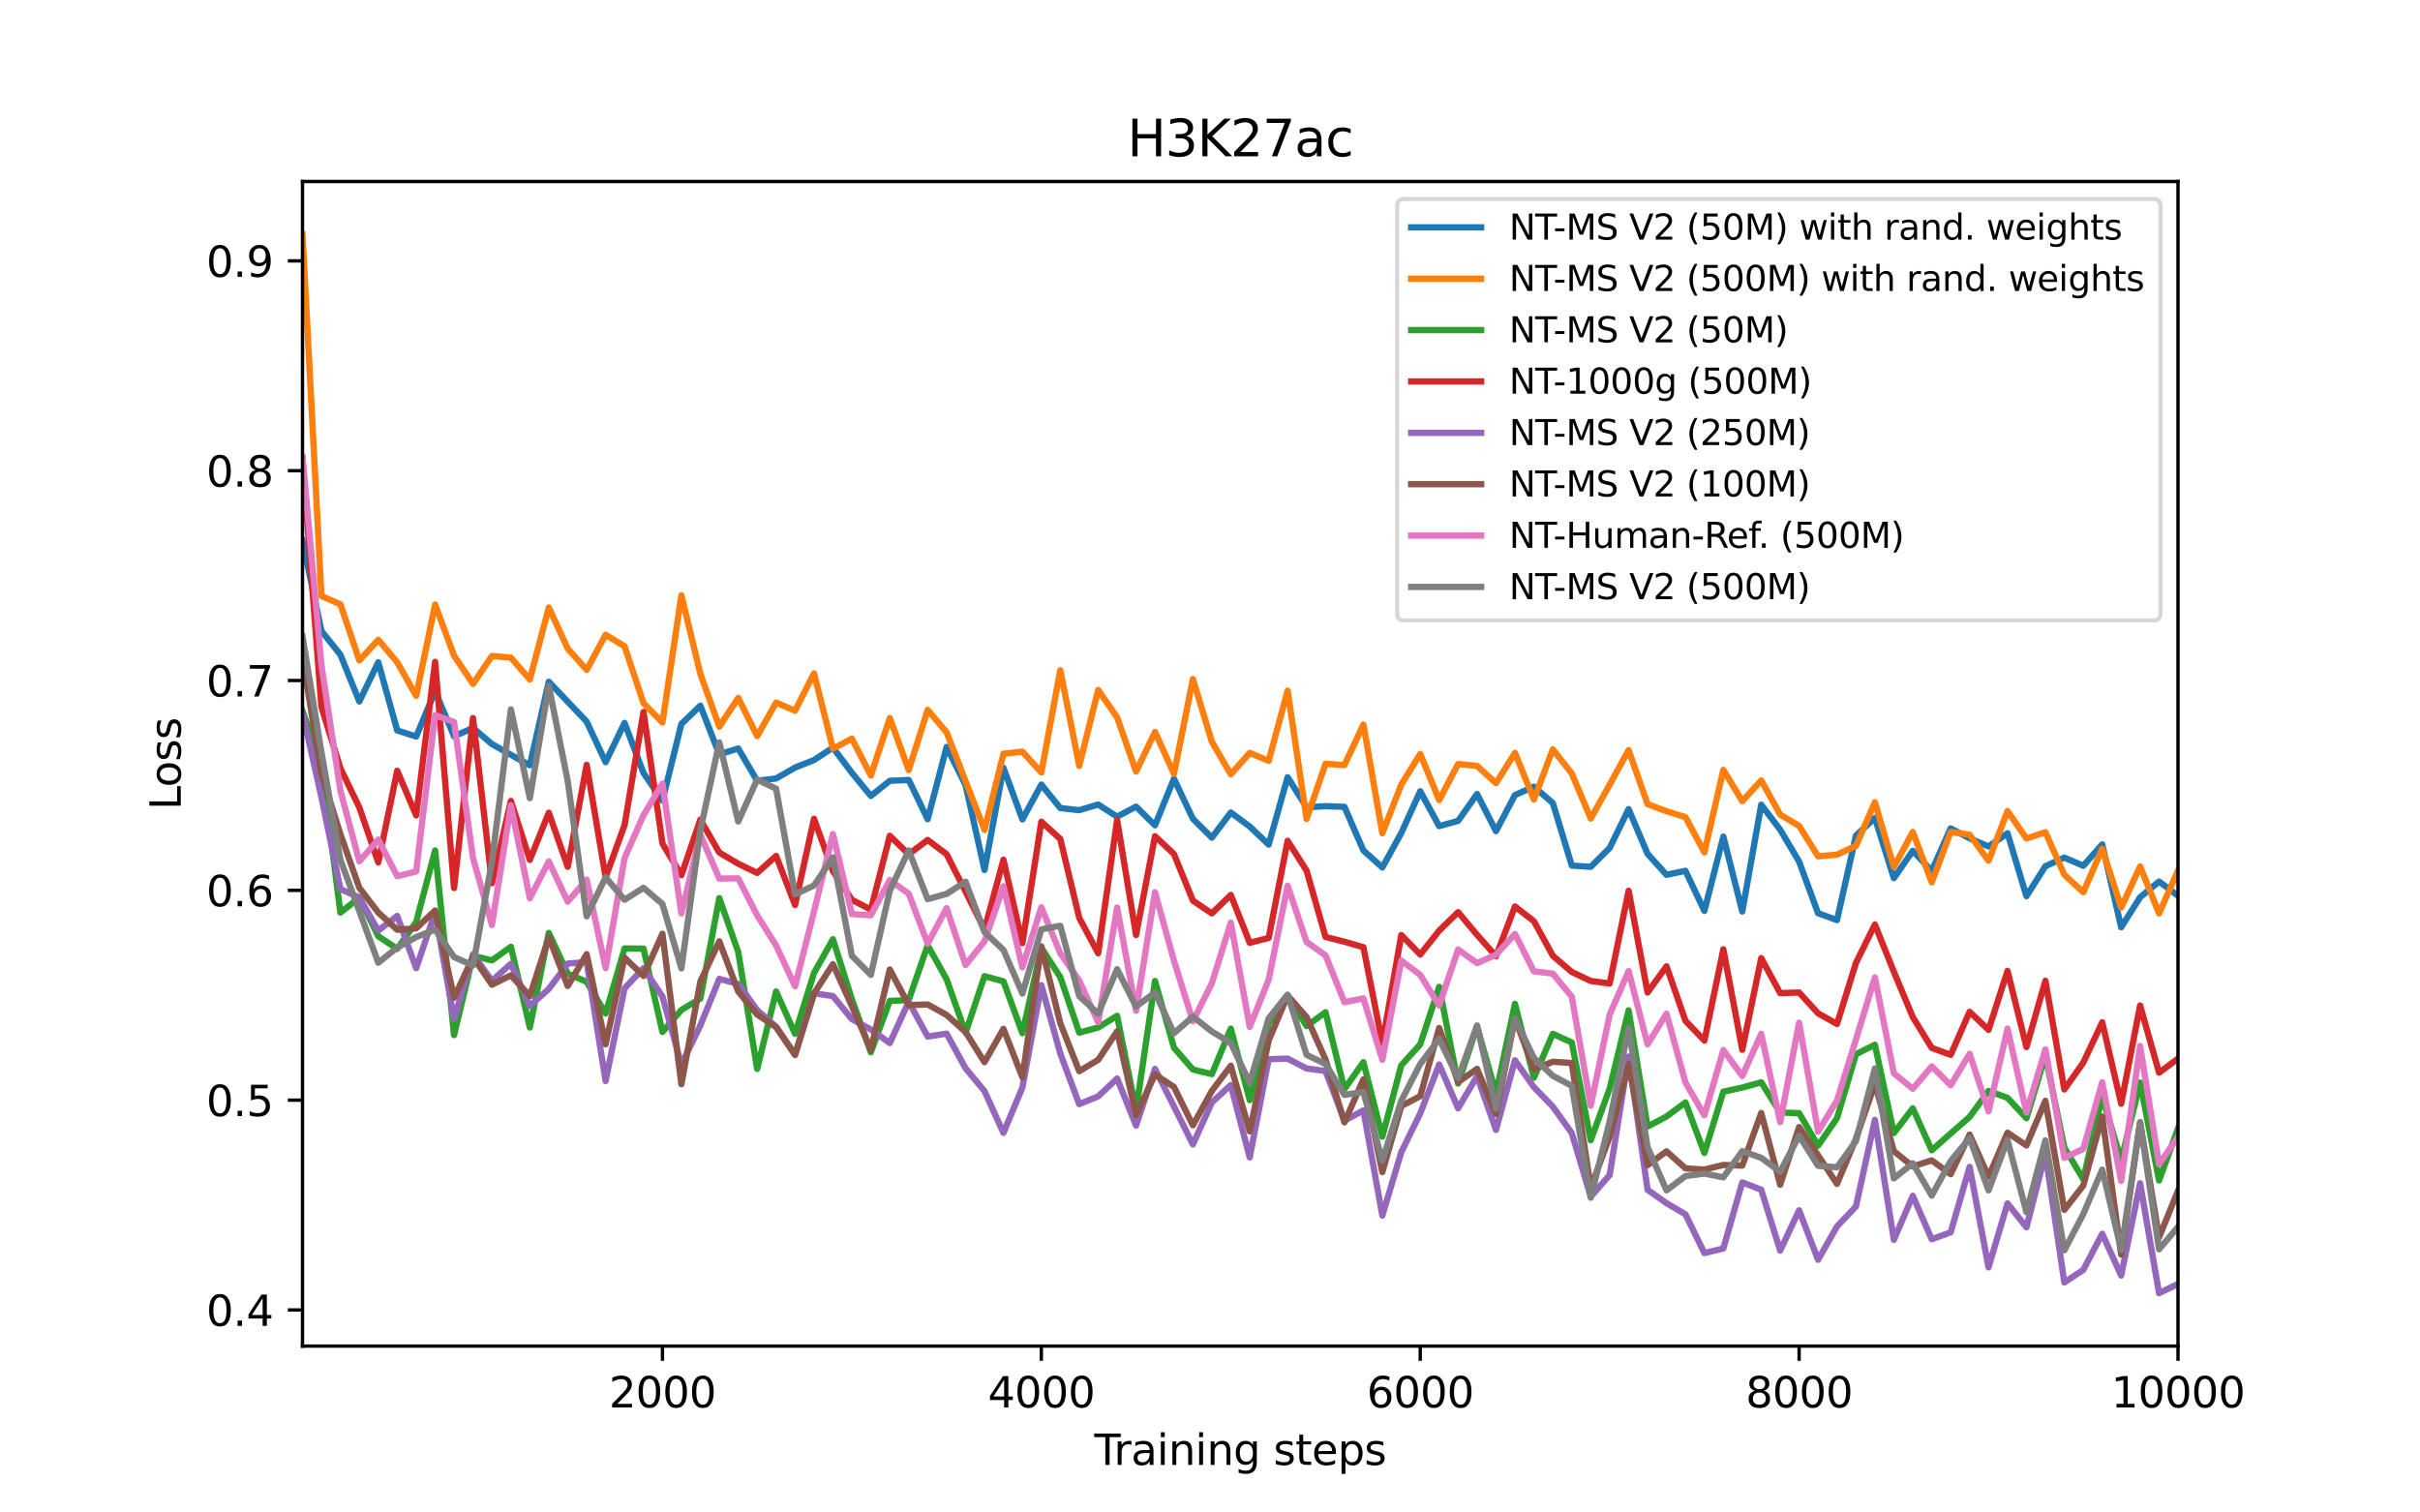 <?xml version="1.0" encoding="utf-8" standalone="no"?>
<!DOCTYPE svg PUBLIC "-//W3C//DTD SVG 1.1//EN"
  "http://www.w3.org/Graphics/SVG/1.1/DTD/svg11.dtd">
<svg xmlns:xlink="http://www.w3.org/1999/xlink" width="576pt" height="360pt" viewBox="0 0 576 360" xmlns="http://www.w3.org/2000/svg" version="1.1">
 <defs>
  <style type="text/css">*{stroke-linejoin: round; stroke-linecap: butt}</style>
 </defs>
 <g id="figure_1">
  <g id="patch_1">
   <path d="M 0 360 
L 576 360 
L 576 0 
L 0 0 
z
" style="fill: #ffffff"/>
  </g>
  <g id="axes_1">
   <g id="patch_2">
    <path d="M 72 320.4 
L 518.4 320.4 
L 518.4 43.2 
L 72 43.2 
z
" style="fill: #ffffff"/>
   </g>
   <g id="matplotlib.axis_1">
    <g id="xtick_1">
     <g id="line2d_1">
      <defs>
       <path id="m3e23d92260" d="M 0 0 
L 0 3.5 
" style="stroke: #000000; stroke-width: 0.8"/>
      </defs>
      <g>
       <use xlink:href="#m3e23d92260" x="157.673" y="320.4" style="stroke: #000000; stroke-width: 0.8"/>
      </g>
     </g>
     <g id="text_1">
      <!-- 2000 -->
      <g transform="translate(144.948 334.998) scale(0.1 -0.1)">
       <defs>
        <path id="DejaVuSans-32" d="M 1228 531 
L 3431 531 
L 3431 0 
L 469 0 
L 469 531 
Q 828 903 1448 1529 
Q 2069 2156 2228 2338 
Q 2531 2678 2651 2914 
Q 2772 3150 2772 3378 
Q 2772 3750 2511 3984 
Q 2250 4219 1831 4219 
Q 1534 4219 1204 4116 
Q 875 4013 500 3803 
L 500 4441 
Q 881 4594 1212 4672 
Q 1544 4750 1819 4750 
Q 2544 4750 2975 4387 
Q 3406 4025 3406 3419 
Q 3406 3131 3298 2873 
Q 3191 2616 2906 2266 
Q 2828 2175 2409 1742 
Q 1991 1309 1228 531 
z
" transform="scale(0.016)"/>
        <path id="DejaVuSans-30" d="M 2034 4250 
Q 1547 4250 1301 3770 
Q 1056 3291 1056 2328 
Q 1056 1369 1301 889 
Q 1547 409 2034 409 
Q 2525 409 2770 889 
Q 3016 1369 3016 2328 
Q 3016 3291 2770 3770 
Q 2525 4250 2034 4250 
z
M 2034 4750 
Q 2819 4750 3233 4129 
Q 3647 3509 3647 2328 
Q 3647 1150 3233 529 
Q 2819 -91 2034 -91 
Q 1250 -91 836 529 
Q 422 1150 422 2328 
Q 422 3509 836 4129 
Q 1250 4750 2034 4750 
z
" transform="scale(0.016)"/>
       </defs>
       <use xlink:href="#DejaVuSans-32"/>
       <use xlink:href="#DejaVuSans-30" transform="translate(63.623 0)"/>
       <use xlink:href="#DejaVuSans-30" transform="translate(127.246 0)"/>
       <use xlink:href="#DejaVuSans-30" transform="translate(190.869 0)"/>
      </g>
     </g>
    </g>
    <g id="xtick_2">
     <g id="line2d_2">
      <g>
       <use xlink:href="#m3e23d92260" x="247.855" y="320.4" style="stroke: #000000; stroke-width: 0.8"/>
      </g>
     </g>
     <g id="text_2">
      <!-- 4000 -->
      <g transform="translate(235.13 334.998) scale(0.1 -0.1)">
       <defs>
        <path id="DejaVuSans-34" d="M 2419 4116 
L 825 1625 
L 2419 1625 
L 2419 4116 
z
M 2253 4666 
L 3047 4666 
L 3047 1625 
L 3713 1625 
L 3713 1100 
L 3047 1100 
L 3047 0 
L 2419 0 
L 2419 1100 
L 313 1100 
L 313 1709 
L 2253 4666 
z
" transform="scale(0.016)"/>
       </defs>
       <use xlink:href="#DejaVuSans-34"/>
       <use xlink:href="#DejaVuSans-30" transform="translate(63.623 0)"/>
       <use xlink:href="#DejaVuSans-30" transform="translate(127.246 0)"/>
       <use xlink:href="#DejaVuSans-30" transform="translate(190.869 0)"/>
      </g>
     </g>
    </g>
    <g id="xtick_3">
     <g id="line2d_3">
      <g>
       <use xlink:href="#m3e23d92260" x="338.036" y="320.4" style="stroke: #000000; stroke-width: 0.8"/>
      </g>
     </g>
     <g id="text_3">
      <!-- 6000 -->
      <g transform="translate(325.311 334.998) scale(0.1 -0.1)">
       <defs>
        <path id="DejaVuSans-36" d="M 2113 2584 
Q 1688 2584 1439 2293 
Q 1191 2003 1191 1497 
Q 1191 994 1439 701 
Q 1688 409 2113 409 
Q 2538 409 2786 701 
Q 3034 994 3034 1497 
Q 3034 2003 2786 2293 
Q 2538 2584 2113 2584 
z
M 3366 4563 
L 3366 3988 
Q 3128 4100 2886 4159 
Q 2644 4219 2406 4219 
Q 1781 4219 1451 3797 
Q 1122 3375 1075 2522 
Q 1259 2794 1537 2939 
Q 1816 3084 2150 3084 
Q 2853 3084 3261 2657 
Q 3669 2231 3669 1497 
Q 3669 778 3244 343 
Q 2819 -91 2113 -91 
Q 1303 -91 875 529 
Q 447 1150 447 2328 
Q 447 3434 972 4092 
Q 1497 4750 2381 4750 
Q 2619 4750 2861 4703 
Q 3103 4656 3366 4563 
z
" transform="scale(0.016)"/>
       </defs>
       <use xlink:href="#DejaVuSans-36"/>
       <use xlink:href="#DejaVuSans-30" transform="translate(63.623 0)"/>
       <use xlink:href="#DejaVuSans-30" transform="translate(127.246 0)"/>
       <use xlink:href="#DejaVuSans-30" transform="translate(190.869 0)"/>
      </g>
     </g>
    </g>
    <g id="xtick_4">
     <g id="line2d_4">
      <g>
       <use xlink:href="#m3e23d92260" x="428.218" y="320.4" style="stroke: #000000; stroke-width: 0.8"/>
      </g>
     </g>
     <g id="text_4">
      <!-- 8000 -->
      <g transform="translate(415.493 334.998) scale(0.1 -0.1)">
       <defs>
        <path id="DejaVuSans-38" d="M 2034 2216 
Q 1584 2216 1326 1975 
Q 1069 1734 1069 1313 
Q 1069 891 1326 650 
Q 1584 409 2034 409 
Q 2484 409 2743 651 
Q 3003 894 3003 1313 
Q 3003 1734 2745 1975 
Q 2488 2216 2034 2216 
z
M 1403 2484 
Q 997 2584 770 2862 
Q 544 3141 544 3541 
Q 544 4100 942 4425 
Q 1341 4750 2034 4750 
Q 2731 4750 3128 4425 
Q 3525 4100 3525 3541 
Q 3525 3141 3298 2862 
Q 3072 2584 2669 2484 
Q 3125 2378 3379 2068 
Q 3634 1759 3634 1313 
Q 3634 634 3220 271 
Q 2806 -91 2034 -91 
Q 1263 -91 848 271 
Q 434 634 434 1313 
Q 434 1759 690 2068 
Q 947 2378 1403 2484 
z
M 1172 3481 
Q 1172 3119 1398 2916 
Q 1625 2713 2034 2713 
Q 2441 2713 2670 2916 
Q 2900 3119 2900 3481 
Q 2900 3844 2670 4047 
Q 2441 4250 2034 4250 
Q 1625 4250 1398 4047 
Q 1172 3844 1172 3481 
z
" transform="scale(0.016)"/>
       </defs>
       <use xlink:href="#DejaVuSans-38"/>
       <use xlink:href="#DejaVuSans-30" transform="translate(63.623 0)"/>
       <use xlink:href="#DejaVuSans-30" transform="translate(127.246 0)"/>
       <use xlink:href="#DejaVuSans-30" transform="translate(190.869 0)"/>
      </g>
     </g>
    </g>
    <g id="xtick_5">
     <g id="line2d_5">
      <g>
       <use xlink:href="#m3e23d92260" x="518.4" y="320.4" style="stroke: #000000; stroke-width: 0.8"/>
      </g>
     </g>
     <g id="text_5">
      <!-- 10000 -->
      <g transform="translate(502.494 334.998) scale(0.1 -0.1)">
       <defs>
        <path id="DejaVuSans-31" d="M 794 531 
L 1825 531 
L 1825 4091 
L 703 3866 
L 703 4441 
L 1819 4666 
L 2450 4666 
L 2450 531 
L 3481 531 
L 3481 0 
L 794 0 
L 794 531 
z
" transform="scale(0.016)"/>
       </defs>
       <use xlink:href="#DejaVuSans-31"/>
       <use xlink:href="#DejaVuSans-30" transform="translate(63.623 0)"/>
       <use xlink:href="#DejaVuSans-30" transform="translate(127.246 0)"/>
       <use xlink:href="#DejaVuSans-30" transform="translate(190.869 0)"/>
       <use xlink:href="#DejaVuSans-30" transform="translate(254.492 0)"/>
      </g>
     </g>
    </g>
    <g id="text_6">
     <!-- Training steps -->
     <g transform="translate(260.465 348.677) scale(0.1 -0.1)">
      <defs>
       <path id="DejaVuSans-54" d="M -19 4666 
L 3928 4666 
L 3928 4134 
L 2272 4134 
L 2272 0 
L 1638 0 
L 1638 4134 
L -19 4134 
L -19 4666 
z
" transform="scale(0.016)"/>
       <path id="DejaVuSans-72" d="M 2631 2963 
Q 2534 3019 2420 3045 
Q 2306 3072 2169 3072 
Q 1681 3072 1420 2755 
Q 1159 2438 1159 1844 
L 1159 0 
L 581 0 
L 581 3500 
L 1159 3500 
L 1159 2956 
Q 1341 3275 1631 3429 
Q 1922 3584 2338 3584 
Q 2397 3584 2469 3576 
Q 2541 3569 2628 3553 
L 2631 2963 
z
" transform="scale(0.016)"/>
       <path id="DejaVuSans-61" d="M 2194 1759 
Q 1497 1759 1228 1600 
Q 959 1441 959 1056 
Q 959 750 1161 570 
Q 1363 391 1709 391 
Q 2188 391 2477 730 
Q 2766 1069 2766 1631 
L 2766 1759 
L 2194 1759 
z
M 3341 1997 
L 3341 0 
L 2766 0 
L 2766 531 
Q 2569 213 2275 61 
Q 1981 -91 1556 -91 
Q 1019 -91 701 211 
Q 384 513 384 1019 
Q 384 1609 779 1909 
Q 1175 2209 1959 2209 
L 2766 2209 
L 2766 2266 
Q 2766 2663 2505 2880 
Q 2244 3097 1772 3097 
Q 1472 3097 1187 3025 
Q 903 2953 641 2809 
L 641 3341 
Q 956 3463 1253 3523 
Q 1550 3584 1831 3584 
Q 2591 3584 2966 3190 
Q 3341 2797 3341 1997 
z
" transform="scale(0.016)"/>
       <path id="DejaVuSans-69" d="M 603 3500 
L 1178 3500 
L 1178 0 
L 603 0 
L 603 3500 
z
M 603 4863 
L 1178 4863 
L 1178 4134 
L 603 4134 
L 603 4863 
z
" transform="scale(0.016)"/>
       <path id="DejaVuSans-6e" d="M 3513 2113 
L 3513 0 
L 2938 0 
L 2938 2094 
Q 2938 2591 2744 2837 
Q 2550 3084 2163 3084 
Q 1697 3084 1428 2787 
Q 1159 2491 1159 1978 
L 1159 0 
L 581 0 
L 581 3500 
L 1159 3500 
L 1159 2956 
Q 1366 3272 1645 3428 
Q 1925 3584 2291 3584 
Q 2894 3584 3203 3211 
Q 3513 2838 3513 2113 
z
" transform="scale(0.016)"/>
       <path id="DejaVuSans-67" d="M 2906 1791 
Q 2906 2416 2648 2759 
Q 2391 3103 1925 3103 
Q 1463 3103 1205 2759 
Q 947 2416 947 1791 
Q 947 1169 1205 825 
Q 1463 481 1925 481 
Q 2391 481 2648 825 
Q 2906 1169 2906 1791 
z
M 3481 434 
Q 3481 -459 3084 -895 
Q 2688 -1331 1869 -1331 
Q 1566 -1331 1297 -1286 
Q 1028 -1241 775 -1147 
L 775 -588 
Q 1028 -725 1275 -790 
Q 1522 -856 1778 -856 
Q 2344 -856 2625 -561 
Q 2906 -266 2906 331 
L 2906 616 
Q 2728 306 2450 153 
Q 2172 0 1784 0 
Q 1141 0 747 490 
Q 353 981 353 1791 
Q 353 2603 747 3093 
Q 1141 3584 1784 3584 
Q 2172 3584 2450 3431 
Q 2728 3278 2906 2969 
L 2906 3500 
L 3481 3500 
L 3481 434 
z
" transform="scale(0.016)"/>
       <path id="DejaVuSans-20" transform="scale(0.016)"/>
       <path id="DejaVuSans-73" d="M 2834 3397 
L 2834 2853 
Q 2591 2978 2328 3040 
Q 2066 3103 1784 3103 
Q 1356 3103 1142 2972 
Q 928 2841 928 2578 
Q 928 2378 1081 2264 
Q 1234 2150 1697 2047 
L 1894 2003 
Q 2506 1872 2764 1633 
Q 3022 1394 3022 966 
Q 3022 478 2636 193 
Q 2250 -91 1575 -91 
Q 1294 -91 989 -36 
Q 684 19 347 128 
L 347 722 
Q 666 556 975 473 
Q 1284 391 1588 391 
Q 1994 391 2212 530 
Q 2431 669 2431 922 
Q 2431 1156 2273 1281 
Q 2116 1406 1581 1522 
L 1381 1569 
Q 847 1681 609 1914 
Q 372 2147 372 2553 
Q 372 3047 722 3315 
Q 1072 3584 1716 3584 
Q 2034 3584 2315 3537 
Q 2597 3491 2834 3397 
z
" transform="scale(0.016)"/>
       <path id="DejaVuSans-74" d="M 1172 4494 
L 1172 3500 
L 2356 3500 
L 2356 3053 
L 1172 3053 
L 1172 1153 
Q 1172 725 1289 603 
Q 1406 481 1766 481 
L 2356 481 
L 2356 0 
L 1766 0 
Q 1100 0 847 248 
Q 594 497 594 1153 
L 594 3053 
L 172 3053 
L 172 3500 
L 594 3500 
L 594 4494 
L 1172 4494 
z
" transform="scale(0.016)"/>
       <path id="DejaVuSans-65" d="M 3597 1894 
L 3597 1613 
L 953 1613 
Q 991 1019 1311 708 
Q 1631 397 2203 397 
Q 2534 397 2845 478 
Q 3156 559 3463 722 
L 3463 178 
Q 3153 47 2828 -22 
Q 2503 -91 2169 -91 
Q 1331 -91 842 396 
Q 353 884 353 1716 
Q 353 2575 817 3079 
Q 1281 3584 2069 3584 
Q 2775 3584 3186 3129 
Q 3597 2675 3597 1894 
z
M 3022 2063 
Q 3016 2534 2758 2815 
Q 2500 3097 2075 3097 
Q 1594 3097 1305 2825 
Q 1016 2553 972 2059 
L 3022 2063 
z
" transform="scale(0.016)"/>
       <path id="DejaVuSans-70" d="M 1159 525 
L 1159 -1331 
L 581 -1331 
L 581 3500 
L 1159 3500 
L 1159 2969 
Q 1341 3281 1617 3432 
Q 1894 3584 2278 3584 
Q 2916 3584 3314 3078 
Q 3713 2572 3713 1747 
Q 3713 922 3314 415 
Q 2916 -91 2278 -91 
Q 1894 -91 1617 61 
Q 1341 213 1159 525 
z
M 3116 1747 
Q 3116 2381 2855 2742 
Q 2594 3103 2138 3103 
Q 1681 3103 1420 2742 
Q 1159 2381 1159 1747 
Q 1159 1113 1420 752 
Q 1681 391 2138 391 
Q 2594 391 2855 752 
Q 3116 1113 3116 1747 
z
" transform="scale(0.016)"/>
      </defs>
      <use xlink:href="#DejaVuSans-54"/>
      <use xlink:href="#DejaVuSans-72" transform="translate(46.334 0)"/>
      <use xlink:href="#DejaVuSans-61" transform="translate(87.447 0)"/>
      <use xlink:href="#DejaVuSans-69" transform="translate(148.727 0)"/>
      <use xlink:href="#DejaVuSans-6e" transform="translate(176.51 0)"/>
      <use xlink:href="#DejaVuSans-69" transform="translate(239.889 0)"/>
      <use xlink:href="#DejaVuSans-6e" transform="translate(267.672 0)"/>
      <use xlink:href="#DejaVuSans-67" transform="translate(331.051 0)"/>
      <use xlink:href="#DejaVuSans-20" transform="translate(394.527 0)"/>
      <use xlink:href="#DejaVuSans-73" transform="translate(426.314 0)"/>
      <use xlink:href="#DejaVuSans-74" transform="translate(478.414 0)"/>
      <use xlink:href="#DejaVuSans-65" transform="translate(517.623 0)"/>
      <use xlink:href="#DejaVuSans-70" transform="translate(579.146 0)"/>
      <use xlink:href="#DejaVuSans-73" transform="translate(642.623 0)"/>
     </g>
    </g>
   </g>
   <g id="matplotlib.axis_2">
    <g id="ytick_1">
     <g id="line2d_6">
      <defs>
       <path id="mfa03b6398a" d="M 0 0 
L -3.5 0 
" style="stroke: #000000; stroke-width: 0.8"/>
      </defs>
      <g>
       <use xlink:href="#mfa03b6398a" x="72" y="311.795" style="stroke: #000000; stroke-width: 0.8"/>
      </g>
     </g>
     <g id="text_7">
      <!-- 0.4 -->
      <g transform="translate(49.097 315.594) scale(0.1 -0.1)">
       <defs>
        <path id="DejaVuSans-2e" d="M 684 794 
L 1344 794 
L 1344 0 
L 684 0 
L 684 794 
z
" transform="scale(0.016)"/>
       </defs>
       <use xlink:href="#DejaVuSans-30"/>
       <use xlink:href="#DejaVuSans-2e" transform="translate(63.623 0)"/>
       <use xlink:href="#DejaVuSans-34" transform="translate(95.41 0)"/>
      </g>
     </g>
    </g>
    <g id="ytick_2">
     <g id="line2d_7">
      <g>
       <use xlink:href="#mfa03b6398a" x="72" y="261.855" style="stroke: #000000; stroke-width: 0.8"/>
      </g>
     </g>
     <g id="text_8">
      <!-- 0.5 -->
      <g transform="translate(49.097 265.654) scale(0.1 -0.1)">
       <defs>
        <path id="DejaVuSans-35" d="M 691 4666 
L 3169 4666 
L 3169 4134 
L 1269 4134 
L 1269 2991 
Q 1406 3038 1543 3061 
Q 1681 3084 1819 3084 
Q 2600 3084 3056 2656 
Q 3513 2228 3513 1497 
Q 3513 744 3044 326 
Q 2575 -91 1722 -91 
Q 1428 -91 1123 -41 
Q 819 9 494 109 
L 494 744 
Q 775 591 1075 516 
Q 1375 441 1709 441 
Q 2250 441 2565 725 
Q 2881 1009 2881 1497 
Q 2881 1984 2565 2268 
Q 2250 2553 1709 2553 
Q 1456 2553 1204 2497 
Q 953 2441 691 2322 
L 691 4666 
z
" transform="scale(0.016)"/>
       </defs>
       <use xlink:href="#DejaVuSans-30"/>
       <use xlink:href="#DejaVuSans-2e" transform="translate(63.623 0)"/>
       <use xlink:href="#DejaVuSans-35" transform="translate(95.41 0)"/>
      </g>
     </g>
    </g>
    <g id="ytick_3">
     <g id="line2d_8">
      <g>
       <use xlink:href="#mfa03b6398a" x="72" y="211.914" style="stroke: #000000; stroke-width: 0.8"/>
      </g>
     </g>
     <g id="text_9">
      <!-- 0.6 -->
      <g transform="translate(49.097 215.713) scale(0.1 -0.1)">
       <use xlink:href="#DejaVuSans-30"/>
       <use xlink:href="#DejaVuSans-2e" transform="translate(63.623 0)"/>
       <use xlink:href="#DejaVuSans-36" transform="translate(95.41 0)"/>
      </g>
     </g>
    </g>
    <g id="ytick_4">
     <g id="line2d_9">
      <g>
       <use xlink:href="#mfa03b6398a" x="72" y="161.974" style="stroke: #000000; stroke-width: 0.8"/>
      </g>
     </g>
     <g id="text_10">
      <!-- 0.7 -->
      <g transform="translate(49.097 165.773) scale(0.1 -0.1)">
       <defs>
        <path id="DejaVuSans-37" d="M 525 4666 
L 3525 4666 
L 3525 4397 
L 1831 0 
L 1172 0 
L 2766 4134 
L 525 4134 
L 525 4666 
z
" transform="scale(0.016)"/>
       </defs>
       <use xlink:href="#DejaVuSans-30"/>
       <use xlink:href="#DejaVuSans-2e" transform="translate(63.623 0)"/>
       <use xlink:href="#DejaVuSans-37" transform="translate(95.41 0)"/>
      </g>
     </g>
    </g>
    <g id="ytick_5">
     <g id="line2d_10">
      <g>
       <use xlink:href="#mfa03b6398a" x="72" y="112.033" style="stroke: #000000; stroke-width: 0.8"/>
      </g>
     </g>
     <g id="text_11">
      <!-- 0.8 -->
      <g transform="translate(49.097 115.832) scale(0.1 -0.1)">
       <use xlink:href="#DejaVuSans-30"/>
       <use xlink:href="#DejaVuSans-2e" transform="translate(63.623 0)"/>
       <use xlink:href="#DejaVuSans-38" transform="translate(95.41 0)"/>
      </g>
     </g>
    </g>
    <g id="ytick_6">
     <g id="line2d_11">
      <g>
       <use xlink:href="#mfa03b6398a" x="72" y="62.093" style="stroke: #000000; stroke-width: 0.8"/>
      </g>
     </g>
     <g id="text_12">
      <!-- 0.9 -->
      <g transform="translate(49.097 65.892) scale(0.1 -0.1)">
       <defs>
        <path id="DejaVuSans-39" d="M 703 97 
L 703 672 
Q 941 559 1184 500 
Q 1428 441 1663 441 
Q 2288 441 2617 861 
Q 2947 1281 2994 2138 
Q 2813 1869 2534 1725 
Q 2256 1581 1919 1581 
Q 1219 1581 811 2004 
Q 403 2428 403 3163 
Q 403 3881 828 4315 
Q 1253 4750 1959 4750 
Q 2769 4750 3195 4129 
Q 3622 3509 3622 2328 
Q 3622 1225 3098 567 
Q 2575 -91 1691 -91 
Q 1453 -91 1209 -44 
Q 966 3 703 97 
z
M 1959 2075 
Q 2384 2075 2632 2365 
Q 2881 2656 2881 3163 
Q 2881 3666 2632 3958 
Q 2384 4250 1959 4250 
Q 1534 4250 1286 3958 
Q 1038 3666 1038 3163 
Q 1038 2656 1286 2365 
Q 1534 2075 1959 2075 
z
" transform="scale(0.016)"/>
       </defs>
       <use xlink:href="#DejaVuSans-30"/>
       <use xlink:href="#DejaVuSans-2e" transform="translate(63.623 0)"/>
       <use xlink:href="#DejaVuSans-39" transform="translate(95.41 0)"/>
      </g>
     </g>
    </g>
    <g id="text_13">
     <!-- Loss -->
     <g transform="translate(43.017 192.767) rotate(-90) scale(0.1 -0.1)">
      <defs>
       <path id="DejaVuSans-4c" d="M 628 4666 
L 1259 4666 
L 1259 531 
L 3531 531 
L 3531 0 
L 628 0 
L 628 4666 
z
" transform="scale(0.016)"/>
       <path id="DejaVuSans-6f" d="M 1959 3097 
Q 1497 3097 1228 2736 
Q 959 2375 959 1747 
Q 959 1119 1226 758 
Q 1494 397 1959 397 
Q 2419 397 2687 759 
Q 2956 1122 2956 1747 
Q 2956 2369 2687 2733 
Q 2419 3097 1959 3097 
z
M 1959 3584 
Q 2709 3584 3137 3096 
Q 3566 2609 3566 1747 
Q 3566 888 3137 398 
Q 2709 -91 1959 -91 
Q 1206 -91 779 398 
Q 353 888 353 1747 
Q 353 2609 779 3096 
Q 1206 3584 1959 3584 
z
" transform="scale(0.016)"/>
      </defs>
      <use xlink:href="#DejaVuSans-4c"/>
      <use xlink:href="#DejaVuSans-6f" transform="translate(53.963 0)"/>
      <use xlink:href="#DejaVuSans-73" transform="translate(115.145 0)"/>
      <use xlink:href="#DejaVuSans-73" transform="translate(167.244 0)"/>
     </g>
    </g>
   </g>
   <g id="line2d_12">
    <path d="M 72 128.713 
L 76.509 150.188 
L 81.018 155.831 
L 85.527 166.968 
L 90.036 157.629 
L 94.545 173.859 
L 99.055 175.308 
L 103.564 164.521 
L 108.073 175.258 
L 112.582 173.26 
L 117.091 177.106 
L 121.6 179.653 
L 126.109 182.15 
L 130.618 162.273 
L 135.127 167.018 
L 139.636 171.762 
L 144.145 181.4 
L 148.655 172.062 
L 153.164 183.997 
L 157.673 190.54 
L 162.182 172.311 
L 166.691 167.966 
L 171.2 179.553 
L 175.709 178.154 
L 180.218 185.845 
L 184.727 185.296 
L 189.236 182.699 
L 193.745 180.901 
L 198.255 177.955 
L 202.764 183.947 
L 207.273 189.441 
L 211.782 185.845 
L 216.291 185.645 
L 220.8 194.984 
L 225.309 177.805 
L 229.818 186.844 
L 234.327 207.07 
L 238.836 182.749 
L 243.345 195.034 
L 247.855 186.744 
L 252.364 192.337 
L 256.873 192.837 
L 261.382 191.488 
L 265.891 194.385 
L 270.4 191.988 
L 274.909 196.433 
L 279.418 185.346 
L 283.927 194.884 
L 288.436 199.379 
L 292.945 193.386 
L 297.455 196.732 
L 301.964 201.027 
L 306.473 184.996 
L 310.982 192.138 
L 315.491 191.888 
L 320 192.038 
L 324.509 202.425 
L 329.018 206.471 
L 333.527 198.28 
L 338.036 188.342 
L 342.545 196.632 
L 347.055 195.384 
L 351.564 188.991 
L 356.073 197.831 
L 360.582 189.241 
L 365.091 187.244 
L 369.6 191.139 
L 374.109 206.021 
L 378.618 206.321 
L 383.127 201.826 
L 387.636 192.587 
L 392.145 203.224 
L 396.655 208.219 
L 401.164 207.27 
L 405.673 216.808 
L 410.182 199.129 
L 414.691 216.958 
L 419.2 191.538 
L 423.709 197.481 
L 428.218 205.072 
L 432.727 217.358 
L 437.236 219.006 
L 441.745 198.88 
L 446.255 194.685 
L 450.764 209.018 
L 455.273 202.525 
L 459.782 207.27 
L 464.291 197.182 
L 468.8 199.529 
L 473.309 201.477 
L 477.818 198.33 
L 482.327 213.312 
L 486.836 206.171 
L 491.345 204.123 
L 495.855 206.071 
L 500.364 200.977 
L 504.873 220.704 
L 509.382 213.562 
L 513.891 209.817 
L 518.4 213.213 
" clip-path="url(#pa0446c11c0)" style="fill: none; stroke: #1f77b4; stroke-width: 1.5; stroke-linecap: square"/>
   </g>
   <g id="line2d_13">
    <path d="M 72 55.8 
L 76.509 141.848 
L 81.018 143.845 
L 85.527 157.179 
L 90.036 152.285 
L 94.545 157.629 
L 99.055 165.619 
L 103.564 143.895 
L 108.073 156.081 
L 112.582 162.773 
L 117.091 156.131 
L 121.6 156.53 
L 126.109 161.724 
L 130.618 144.594 
L 135.127 154.383 
L 139.636 159.427 
L 144.145 151.087 
L 148.655 153.833 
L 153.164 167.367 
L 157.673 171.962 
L 162.182 141.698 
L 166.691 160.376 
L 171.2 172.961 
L 175.709 166.119 
L 180.218 175.208 
L 184.727 167.217 
L 189.236 169.165 
L 193.745 160.276 
L 198.255 178.204 
L 202.764 175.807 
L 207.273 184.597 
L 211.782 170.913 
L 216.291 183.298 
L 220.8 168.965 
L 225.309 174.309 
L 229.818 185.945 
L 234.327 197.531 
L 238.836 179.403 
L 243.345 178.903 
L 247.855 183.848 
L 252.364 159.527 
L 256.873 182.299 
L 261.382 164.221 
L 265.891 170.763 
L 270.4 183.648 
L 274.909 174.209 
L 279.418 184.197 
L 283.927 161.624 
L 288.436 176.556 
L 292.945 184.297 
L 297.455 179.203 
L 301.964 181.101 
L 306.473 164.371 
L 310.982 194.934 
L 315.491 181.8 
L 320 182.1 
L 324.509 172.461 
L 329.018 198.33 
L 333.527 186.744 
L 338.036 179.453 
L 342.545 190.44 
L 347.055 181.85 
L 351.564 182.299 
L 356.073 186.395 
L 360.582 179.203 
L 365.091 190.29 
L 369.6 178.354 
L 374.109 184.097 
L 378.618 194.834 
L 383.127 186.744 
L 387.636 178.554 
L 392.145 191.389 
L 396.655 193.087 
L 401.164 194.485 
L 405.673 202.875 
L 410.182 183.248 
L 414.691 190.689 
L 419.2 185.745 
L 423.709 193.886 
L 428.218 196.582 
L 432.727 203.824 
L 437.236 203.424 
L 441.745 201.327 
L 446.255 190.939 
L 450.764 206.371 
L 455.273 198.031 
L 459.782 210.016 
L 464.291 198.031 
L 468.8 198.68 
L 473.309 204.873 
L 477.818 193.037 
L 482.327 199.579 
L 486.836 198.081 
L 491.345 208.219 
L 495.855 212.364 
L 500.364 202.026 
L 504.873 216.009 
L 509.382 206.221 
L 513.891 217.408 
L 518.4 207.22 
" clip-path="url(#pa0446c11c0)" style="fill: none; stroke: #ff7f0e; stroke-width: 1.5; stroke-linecap: square"/>
   </g>
   <g id="line2d_14">
    <path d="M 72 169.215 
L 76.509 182.1 
L 81.018 217.208 
L 85.527 213.662 
L 90.036 222.851 
L 94.545 225.848 
L 99.055 219.455 
L 103.564 202.425 
L 108.073 246.373 
L 112.582 227.496 
L 117.091 228.594 
L 121.6 225.348 
L 126.109 244.575 
L 130.618 222.052 
L 135.127 231.741 
L 139.636 233.688 
L 144.145 241.229 
L 148.655 225.748 
L 153.164 225.798 
L 157.673 245.624 
L 162.182 240.38 
L 166.691 237.683 
L 171.2 213.762 
L 175.709 226.597 
L 180.218 254.414 
L 184.727 235.985 
L 189.236 246.073 
L 193.745 231.591 
L 198.255 223.55 
L 202.764 237.833 
L 207.273 250.468 
L 211.782 238.233 
L 216.291 238.033 
L 220.8 224.999 
L 225.309 233.089 
L 229.818 245.824 
L 234.327 232.34 
L 238.836 233.588 
L 243.345 245.924 
L 247.855 225.598 
L 252.364 232.59 
L 256.873 245.774 
L 261.382 244.575 
L 265.891 241.779 
L 270.4 264.302 
L 274.909 233.488 
L 279.418 249.37 
L 283.927 254.563 
L 288.436 255.662 
L 292.945 244.825 
L 297.455 261.855 
L 301.964 243.626 
L 306.473 237.034 
L 310.982 244.226 
L 315.491 240.93 
L 320 259.208 
L 324.509 252.815 
L 329.018 270.544 
L 333.527 253.565 
L 338.036 248.571 
L 342.545 234.887 
L 347.055 257.909 
L 351.564 244.326 
L 356.073 260.307 
L 360.582 238.932 
L 365.091 256.511 
L 369.6 246.073 
L 374.109 248.121 
L 378.618 271.393 
L 383.127 259.108 
L 387.636 240.48 
L 392.145 268.147 
L 396.655 265.75 
L 401.164 262.404 
L 405.673 274.44 
L 410.182 259.857 
L 414.691 258.858 
L 419.2 257.61 
L 423.709 264.801 
L 428.218 264.951 
L 432.727 272.692 
L 437.236 266.15 
L 441.745 250.918 
L 446.255 248.67 
L 450.764 269.695 
L 455.273 263.802 
L 459.782 273.79 
L 464.291 269.795 
L 468.8 265.85 
L 473.309 259.657 
L 477.818 261.305 
L 482.327 266.15 
L 486.836 251.217 
L 491.345 273.141 
L 495.855 280.682 
L 500.364 260.906 
L 504.873 276.238 
L 509.382 257.66 
L 513.891 280.982 
L 518.4 268.597 
" clip-path="url(#pa0446c11c0)" style="fill: none; stroke: #2ca02c; stroke-width: 1.5; stroke-linecap: square"/>
   </g>
   <g id="line2d_15">
    <path d="M 72 109.286 
L 76.509 168.266 
L 81.018 182.849 
L 85.527 192.188 
L 90.036 205.272 
L 94.545 183.448 
L 99.055 194.085 
L 103.564 157.529 
L 108.073 211.365 
L 112.582 170.913 
L 117.091 210.216 
L 121.6 190.639 
L 126.109 204.673 
L 130.618 193.436 
L 135.127 206.321 
L 139.636 182.05 
L 144.145 208.818 
L 148.655 196.383 
L 153.164 169.465 
L 157.673 200.777 
L 162.182 208.318 
L 166.691 195.084 
L 171.2 202.925 
L 175.709 205.572 
L 180.218 207.769 
L 184.727 203.724 
L 189.236 215.41 
L 193.745 194.884 
L 198.255 207.37 
L 202.764 214.161 
L 207.273 216.509 
L 211.782 198.93 
L 216.291 203.324 
L 220.8 199.928 
L 225.309 203.324 
L 229.818 212.214 
L 234.327 221.253 
L 238.836 204.623 
L 243.345 224.499 
L 247.855 195.584 
L 252.364 199.679 
L 256.873 218.456 
L 261.382 226.896 
L 265.891 195.184 
L 270.4 222.551 
L 274.909 199.029 
L 279.418 203.274 
L 283.927 214.361 
L 288.436 217.408 
L 292.945 213.013 
L 297.455 224.399 
L 301.964 223.251 
L 306.473 200.128 
L 310.982 207.22 
L 315.491 223.001 
L 320 224.15 
L 324.509 225.448 
L 329.018 248.321 
L 333.527 222.551 
L 338.036 227.196 
L 342.545 221.503 
L 347.055 217.108 
L 351.564 222.502 
L 356.073 227.595 
L 360.582 215.76 
L 365.091 219.255 
L 369.6 227.496 
L 374.109 231.341 
L 378.618 233.488 
L 383.127 234.088 
L 387.636 212.014 
L 392.145 236.235 
L 396.655 229.993 
L 401.164 242.977 
L 405.673 247.672 
L 410.182 225.947 
L 414.691 249.869 
L 419.2 228.045 
L 423.709 236.385 
L 428.218 236.235 
L 432.727 241.179 
L 437.236 243.726 
L 441.745 229.194 
L 446.255 220.054 
L 450.764 231.291 
L 455.273 242.078 
L 459.782 249.42 
L 464.291 251.068 
L 468.8 240.83 
L 473.309 245.125 
L 477.818 231.091 
L 482.327 249.22 
L 486.836 233.439 
L 491.345 259.308 
L 495.855 252.915 
L 500.364 243.327 
L 504.873 262.704 
L 509.382 239.332 
L 513.891 255.312 
L 518.4 251.966 
" clip-path="url(#pa0446c11c0)" style="fill: none; stroke: #d62728; stroke-width: 1.5; stroke-linecap: square"/>
   </g>
   <g id="line2d_16">
    <path d="M 72 169.664 
L 76.509 189.741 
L 81.018 211.615 
L 85.527 213.612 
L 90.036 221.503 
L 94.545 218.007 
L 99.055 230.442 
L 103.564 217.158 
L 108.073 242.578 
L 112.582 227.146 
L 117.091 233.439 
L 121.6 229.393 
L 126.109 239.431 
L 130.618 235.386 
L 135.127 229.343 
L 139.636 228.994 
L 144.145 257.31 
L 148.655 235.236 
L 153.164 230.442 
L 157.673 237.184 
L 162.182 253.415 
L 166.691 244.076 
L 171.2 232.989 
L 175.709 234.188 
L 180.218 240.43 
L 184.727 244.376 
L 189.236 250.968 
L 193.745 236.435 
L 198.255 237.084 
L 202.764 242.578 
L 207.273 245.025 
L 211.782 248.271 
L 216.291 238.433 
L 220.8 246.723 
L 225.309 246.024 
L 229.818 254.264 
L 234.327 259.707 
L 238.836 269.645 
L 243.345 258.858 
L 247.855 234.487 
L 252.364 250.768 
L 256.873 262.804 
L 261.382 260.956 
L 265.891 256.711 
L 270.4 267.898 
L 274.909 254.414 
L 279.418 263.353 
L 283.927 272.392 
L 288.436 262.404 
L 292.945 258.259 
L 297.455 275.488 
L 301.964 252.116 
L 306.473 251.966 
L 310.982 254.314 
L 315.491 254.913 
L 320 266.749 
L 324.509 264.302 
L 329.018 289.322 
L 333.527 274.24 
L 338.036 265.001 
L 342.545 253.365 
L 347.055 263.802 
L 351.564 256.161 
L 356.073 268.946 
L 360.582 252.366 
L 365.091 258.758 
L 369.6 263.403 
L 374.109 269.695 
L 378.618 284.827 
L 383.127 279.683 
L 387.636 251.467 
L 392.145 283.179 
L 396.655 286.376 
L 401.164 289.022 
L 405.673 298.261 
L 410.182 297.163 
L 414.691 281.431 
L 419.2 283.179 
L 423.709 297.662 
L 428.218 288.073 
L 432.727 299.859 
L 437.236 291.919 
L 441.745 287.175 
L 446.255 266.549 
L 450.764 295.115 
L 455.273 284.628 
L 459.782 294.965 
L 464.291 293.317 
L 468.8 277.736 
L 473.309 301.657 
L 477.818 286.425 
L 482.327 292.119 
L 486.836 274.639 
L 491.345 305.253 
L 495.855 302.257 
L 500.364 293.667 
L 504.873 303.605 
L 509.382 281.631 
L 513.891 307.8 
L 518.4 305.603 
" clip-path="url(#pa0446c11c0)" style="fill: none; stroke: #9467bd; stroke-width: 1.5; stroke-linecap: square"/>
   </g>
   <g id="line2d_17">
    <path d="M 72 156.48 
L 76.509 184.197 
L 81.018 198.53 
L 85.527 211.315 
L 90.036 217.208 
L 94.545 221.303 
L 99.055 220.953 
L 103.564 216.708 
L 108.073 237.484 
L 112.582 227.795 
L 117.091 234.387 
L 121.6 232.14 
L 126.109 237.084 
L 130.618 223.101 
L 135.127 234.687 
L 139.636 227.096 
L 144.145 248.571 
L 148.655 227.945 
L 153.164 232.29 
L 157.673 222.252 
L 162.182 258.059 
L 166.691 233.638 
L 171.2 224.05 
L 175.709 235.985 
L 180.218 241.479 
L 184.727 244.475 
L 189.236 251.117 
L 193.745 236.485 
L 198.255 229.493 
L 202.764 239.481 
L 207.273 249.819 
L 211.782 230.742 
L 216.291 239.232 
L 220.8 239.082 
L 225.309 241.579 
L 229.818 245.624 
L 234.327 252.815 
L 238.836 244.875 
L 243.345 256.411 
L 247.855 225.248 
L 252.364 243.527 
L 256.873 254.963 
L 261.382 252.266 
L 265.891 245.474 
L 270.4 265.4 
L 274.909 255.762 
L 279.418 258.708 
L 283.927 267.848 
L 288.436 259.657 
L 292.945 253.664 
L 297.455 269.296 
L 301.964 247.672 
L 306.473 236.934 
L 310.982 242.078 
L 315.491 252.166 
L 320 267.148 
L 324.509 256.911 
L 329.018 278.984 
L 333.527 263.253 
L 338.036 260.906 
L 342.545 244.675 
L 347.055 257.56 
L 351.564 254.414 
L 356.073 265.151 
L 360.582 242.378 
L 365.091 254.513 
L 369.6 252.716 
L 374.109 253.015 
L 378.618 282.68 
L 383.127 270.544 
L 387.636 253.315 
L 392.145 277.336 
L 396.655 274.04 
L 401.164 278.085 
L 405.673 278.385 
L 410.182 277.286 
L 414.691 277.436 
L 419.2 264.901 
L 423.709 281.981 
L 428.218 268.247 
L 432.727 274.989 
L 437.236 281.781 
L 441.745 271.044 
L 446.255 257.959 
L 450.764 273.99 
L 455.273 277.636 
L 459.782 276.188 
L 464.291 279.484 
L 468.8 270.045 
L 473.309 280.083 
L 477.818 269.595 
L 482.327 272.642 
L 486.836 262.005 
L 491.345 287.974 
L 495.855 282.18 
L 500.364 265.75 
L 504.873 298.611 
L 509.382 267.148 
L 513.891 294.516 
L 518.4 283.429 
" clip-path="url(#pa0446c11c0)" style="fill: none; stroke: #8c564b; stroke-width: 1.5; stroke-linecap: square"/>
   </g>
   <g id="line2d_18">
    <path d="M 72 108.787 
L 76.509 158.328 
L 81.018 188.192 
L 85.527 205.022 
L 90.036 199.829 
L 94.545 208.568 
L 99.055 207.42 
L 103.564 170.214 
L 108.073 171.862 
L 112.582 204.223 
L 117.091 220.154 
L 121.6 191.688 
L 126.109 213.812 
L 130.618 205.022 
L 135.127 214.611 
L 139.636 209.367 
L 144.145 230.442 
L 148.655 204.223 
L 153.164 194.035 
L 157.673 186.494 
L 162.182 217.408 
L 166.691 198.68 
L 171.2 209.117 
L 175.709 209.068 
L 180.218 217.857 
L 184.727 225.049 
L 189.236 234.737 
L 193.745 216.958 
L 198.255 198.53 
L 202.764 217.557 
L 207.273 217.857 
L 211.782 209.467 
L 216.291 212.713 
L 220.8 224.599 
L 225.309 216.159 
L 229.818 229.693 
L 234.327 224.05 
L 238.836 210.965 
L 243.345 230.242 
L 247.855 215.959 
L 252.364 226.896 
L 256.873 233.389 
L 261.382 243.327 
L 265.891 216.009 
L 270.4 240.58 
L 274.909 212.364 
L 279.418 228.644 
L 283.927 243.077 
L 288.436 234.038 
L 292.945 219.605 
L 297.455 244.425 
L 301.964 233.189 
L 306.473 210.815 
L 310.982 224.2 
L 315.491 227.396 
L 320 238.532 
L 324.509 237.634 
L 329.018 252.266 
L 333.527 228.644 
L 338.036 232.04 
L 342.545 239.332 
L 347.055 225.997 
L 351.564 229.244 
L 356.073 227.246 
L 360.582 222.302 
L 365.091 231.191 
L 369.6 231.741 
L 374.109 237.234 
L 378.618 263.203 
L 383.127 241.479 
L 387.636 231.141 
L 392.145 248.571 
L 396.655 241.279 
L 401.164 257.66 
L 405.673 265.45 
L 410.182 249.919 
L 414.691 256.112 
L 419.2 246.073 
L 423.709 267.098 
L 428.218 243.427 
L 432.727 269.346 
L 437.236 261.955 
L 441.745 247.422 
L 446.255 232.639 
L 450.764 255.462 
L 455.273 259.158 
L 459.782 253.814 
L 464.291 258.309 
L 468.8 250.818 
L 473.309 264.502 
L 477.818 244.825 
L 482.327 264.801 
L 486.836 249.769 
L 491.345 275.588 
L 495.855 273.441 
L 500.364 257.61 
L 504.873 281.082 
L 509.382 248.97 
L 513.891 277.087 
L 518.4 270.594 
" clip-path="url(#pa0446c11c0)" style="fill: none; stroke: #e377c2; stroke-width: 1.5; stroke-linecap: square"/>
   </g>
   <g id="line2d_19">
    <path d="M 72 151.486 
L 76.509 179.053 
L 81.018 204.673 
L 85.527 216.858 
L 90.036 229.144 
L 94.545 225.548 
L 99.055 223.051 
L 103.564 221.253 
L 108.073 227.795 
L 112.582 229.793 
L 117.091 205.122 
L 121.6 168.865 
L 126.109 189.99 
L 130.618 163.222 
L 135.127 185.895 
L 139.636 218.107 
L 144.145 208.818 
L 148.655 214.161 
L 153.164 211.315 
L 157.673 215.16 
L 162.182 230.492 
L 166.691 197.681 
L 171.2 176.706 
L 175.709 195.534 
L 180.218 185.546 
L 184.727 187.743 
L 189.236 212.863 
L 193.745 210.766 
L 198.255 204.073 
L 202.764 227.496 
L 207.273 232.04 
L 211.782 212.014 
L 216.291 202.425 
L 220.8 214.012 
L 225.309 212.763 
L 229.818 209.867 
L 234.327 221.852 
L 238.836 226.097 
L 243.345 236.485 
L 247.855 221.203 
L 252.364 220.354 
L 256.873 237.084 
L 261.382 241.279 
L 265.891 230.692 
L 270.4 239.581 
L 274.909 236.235 
L 279.418 245.924 
L 283.927 241.978 
L 288.436 245.524 
L 292.945 248.221 
L 297.455 257.76 
L 301.964 242.378 
L 306.473 236.735 
L 310.982 251.068 
L 315.491 253.265 
L 320 260.606 
L 324.509 259.907 
L 329.018 276.238 
L 333.527 262.005 
L 338.036 253.265 
L 342.545 247.272 
L 347.055 256.611 
L 351.564 244.076 
L 356.073 263.952 
L 360.582 242.378 
L 365.091 251.817 
L 369.6 256.062 
L 374.109 258.459 
L 378.618 285.077 
L 383.127 266.899 
L 387.636 244.675 
L 392.145 273.041 
L 396.655 283.329 
L 401.164 279.933 
L 405.673 279.334 
L 410.182 280.233 
L 414.691 273.99 
L 419.2 275.588 
L 423.709 278.884 
L 428.218 270.345 
L 432.727 277.486 
L 437.236 277.836 
L 441.745 271.593 
L 446.255 254.314 
L 450.764 280.483 
L 455.273 276.887 
L 459.782 284.578 
L 464.291 276.337 
L 468.8 270.894 
L 473.309 283.329 
L 477.818 271.343 
L 482.327 288.523 
L 486.836 271.443 
L 491.345 297.612 
L 495.855 288.972 
L 500.364 278.385 
L 504.873 297.512 
L 509.382 267.098 
L 513.891 297.362 
L 518.4 292.019 
" clip-path="url(#pa0446c11c0)" style="fill: none; stroke: #7f7f7f; stroke-width: 1.5; stroke-linecap: square"/>
   </g>
   <g id="patch_3">
    <path d="M 72 320.4 
L 72 43.2 
" style="fill: none; stroke: #000000; stroke-width: 0.8; stroke-linejoin: miter; stroke-linecap: square"/>
   </g>
   <g id="patch_4">
    <path d="M 518.4 320.4 
L 518.4 43.2 
" style="fill: none; stroke: #000000; stroke-width: 0.8; stroke-linejoin: miter; stroke-linecap: square"/>
   </g>
   <g id="patch_5">
    <path d="M 72 320.4 
L 518.4 320.4 
" style="fill: none; stroke: #000000; stroke-width: 0.8; stroke-linejoin: miter; stroke-linecap: square"/>
   </g>
   <g id="patch_6">
    <path d="M 72 43.2 
L 518.4 43.2 
" style="fill: none; stroke: #000000; stroke-width: 0.8; stroke-linejoin: miter; stroke-linecap: square"/>
   </g>
   <g id="text_14">
    <!-- H3K27ac -->
    <g transform="translate(268.325 37.2) scale(0.12 -0.12)">
     <defs>
      <path id="DejaVuSans-48" d="M 628 4666 
L 1259 4666 
L 1259 2753 
L 3553 2753 
L 3553 4666 
L 4184 4666 
L 4184 0 
L 3553 0 
L 3553 2222 
L 1259 2222 
L 1259 0 
L 628 0 
L 628 4666 
z
" transform="scale(0.016)"/>
      <path id="DejaVuSans-33" d="M 2597 2516 
Q 3050 2419 3304 2112 
Q 3559 1806 3559 1356 
Q 3559 666 3084 287 
Q 2609 -91 1734 -91 
Q 1441 -91 1130 -33 
Q 819 25 488 141 
L 488 750 
Q 750 597 1062 519 
Q 1375 441 1716 441 
Q 2309 441 2620 675 
Q 2931 909 2931 1356 
Q 2931 1769 2642 2001 
Q 2353 2234 1838 2234 
L 1294 2234 
L 1294 2753 
L 1863 2753 
Q 2328 2753 2575 2939 
Q 2822 3125 2822 3475 
Q 2822 3834 2567 4026 
Q 2313 4219 1838 4219 
Q 1578 4219 1281 4162 
Q 984 4106 628 3988 
L 628 4550 
Q 988 4650 1302 4700 
Q 1616 4750 1894 4750 
Q 2613 4750 3031 4423 
Q 3450 4097 3450 3541 
Q 3450 3153 3228 2886 
Q 3006 2619 2597 2516 
z
" transform="scale(0.016)"/>
      <path id="DejaVuSans-4b" d="M 628 4666 
L 1259 4666 
L 1259 2694 
L 3353 4666 
L 4166 4666 
L 1850 2491 
L 4331 0 
L 3500 0 
L 1259 2247 
L 1259 0 
L 628 0 
L 628 4666 
z
" transform="scale(0.016)"/>
      <path id="DejaVuSans-63" d="M 3122 3366 
L 3122 2828 
Q 2878 2963 2633 3030 
Q 2388 3097 2138 3097 
Q 1578 3097 1268 2742 
Q 959 2388 959 1747 
Q 959 1106 1268 751 
Q 1578 397 2138 397 
Q 2388 397 2633 464 
Q 2878 531 3122 666 
L 3122 134 
Q 2881 22 2623 -34 
Q 2366 -91 2075 -91 
Q 1284 -91 818 406 
Q 353 903 353 1747 
Q 353 2603 823 3093 
Q 1294 3584 2113 3584 
Q 2378 3584 2631 3529 
Q 2884 3475 3122 3366 
z
" transform="scale(0.016)"/>
     </defs>
     <use xlink:href="#DejaVuSans-48"/>
     <use xlink:href="#DejaVuSans-33" transform="translate(75.195 0)"/>
     <use xlink:href="#DejaVuSans-4b" transform="translate(138.818 0)"/>
     <use xlink:href="#DejaVuSans-32" transform="translate(204.395 0)"/>
     <use xlink:href="#DejaVuSans-37" transform="translate(268.018 0)"/>
     <use xlink:href="#DejaVuSans-61" transform="translate(331.641 0)"/>
     <use xlink:href="#DejaVuSans-63" transform="translate(392.92 0)"/>
    </g>
   </g>
   <g id="legend_1">
    <g id="patch_7">
     <path d="M 334.211 147.679 
L 512.569 147.679 
Q 514.235 147.679 514.235 146.013 
L 514.235 49.031 
Q 514.235 47.365 512.569 47.365 
L 334.211 47.365 
Q 332.545 47.365 332.545 49.031 
L 332.545 146.013 
Q 332.545 147.679 334.211 147.679 
z
" style="fill: #ffffff; opacity: 0.8; stroke: #cccccc; stroke-linejoin: miter"/>
    </g>
    <g id="line2d_20">
     <path d="M 335.877 54.111 
L 344.207 54.111 
L 352.537 54.111 
" style="fill: none; stroke: #1f77b4; stroke-width: 1.5; stroke-linecap: square"/>
    </g>
    <g id="text_15">
     <!-- NT-MS V2 (50M) with rand. weights -->
     <g transform="translate(359.201 57.026) scale(0.083 -0.083)">
      <defs>
       <path id="DejaVuSans-4e" d="M 628 4666 
L 1478 4666 
L 3547 763 
L 3547 4666 
L 4159 4666 
L 4159 0 
L 3309 0 
L 1241 3903 
L 1241 0 
L 628 0 
L 628 4666 
z
" transform="scale(0.016)"/>
       <path id="DejaVuSans-2d" d="M 313 2009 
L 1997 2009 
L 1997 1497 
L 313 1497 
L 313 2009 
z
" transform="scale(0.016)"/>
       <path id="DejaVuSans-4d" d="M 628 4666 
L 1569 4666 
L 2759 1491 
L 3956 4666 
L 4897 4666 
L 4897 0 
L 4281 0 
L 4281 4097 
L 3078 897 
L 2444 897 
L 1241 4097 
L 1241 0 
L 628 0 
L 628 4666 
z
" transform="scale(0.016)"/>
       <path id="DejaVuSans-53" d="M 3425 4513 
L 3425 3897 
Q 3066 4069 2747 4153 
Q 2428 4238 2131 4238 
Q 1616 4238 1336 4038 
Q 1056 3838 1056 3469 
Q 1056 3159 1242 3001 
Q 1428 2844 1947 2747 
L 2328 2669 
Q 3034 2534 3370 2195 
Q 3706 1856 3706 1288 
Q 3706 609 3251 259 
Q 2797 -91 1919 -91 
Q 1588 -91 1214 -16 
Q 841 59 441 206 
L 441 856 
Q 825 641 1194 531 
Q 1563 422 1919 422 
Q 2459 422 2753 634 
Q 3047 847 3047 1241 
Q 3047 1584 2836 1778 
Q 2625 1972 2144 2069 
L 1759 2144 
Q 1053 2284 737 2584 
Q 422 2884 422 3419 
Q 422 4038 858 4394 
Q 1294 4750 2059 4750 
Q 2388 4750 2728 4690 
Q 3069 4631 3425 4513 
z
" transform="scale(0.016)"/>
       <path id="DejaVuSans-56" d="M 1831 0 
L 50 4666 
L 709 4666 
L 2188 738 
L 3669 4666 
L 4325 4666 
L 2547 0 
L 1831 0 
z
" transform="scale(0.016)"/>
       <path id="DejaVuSans-28" d="M 1984 4856 
Q 1566 4138 1362 3434 
Q 1159 2731 1159 2009 
Q 1159 1288 1364 580 
Q 1569 -128 1984 -844 
L 1484 -844 
Q 1016 -109 783 600 
Q 550 1309 550 2009 
Q 550 2706 781 3412 
Q 1013 4119 1484 4856 
L 1984 4856 
z
" transform="scale(0.016)"/>
       <path id="DejaVuSans-29" d="M 513 4856 
L 1013 4856 
Q 1481 4119 1714 3412 
Q 1947 2706 1947 2009 
Q 1947 1309 1714 600 
Q 1481 -109 1013 -844 
L 513 -844 
Q 928 -128 1133 580 
Q 1338 1288 1338 2009 
Q 1338 2731 1133 3434 
Q 928 4138 513 4856 
z
" transform="scale(0.016)"/>
       <path id="DejaVuSans-77" d="M 269 3500 
L 844 3500 
L 1563 769 
L 2278 3500 
L 2956 3500 
L 3675 769 
L 4391 3500 
L 4966 3500 
L 4050 0 
L 3372 0 
L 2619 2869 
L 1863 0 
L 1184 0 
L 269 3500 
z
" transform="scale(0.016)"/>
       <path id="DejaVuSans-68" d="M 3513 2113 
L 3513 0 
L 2938 0 
L 2938 2094 
Q 2938 2591 2744 2837 
Q 2550 3084 2163 3084 
Q 1697 3084 1428 2787 
Q 1159 2491 1159 1978 
L 1159 0 
L 581 0 
L 581 4863 
L 1159 4863 
L 1159 2956 
Q 1366 3272 1645 3428 
Q 1925 3584 2291 3584 
Q 2894 3584 3203 3211 
Q 3513 2838 3513 2113 
z
" transform="scale(0.016)"/>
       <path id="DejaVuSans-64" d="M 2906 2969 
L 2906 4863 
L 3481 4863 
L 3481 0 
L 2906 0 
L 2906 525 
Q 2725 213 2448 61 
Q 2172 -91 1784 -91 
Q 1150 -91 751 415 
Q 353 922 353 1747 
Q 353 2572 751 3078 
Q 1150 3584 1784 3584 
Q 2172 3584 2448 3432 
Q 2725 3281 2906 2969 
z
M 947 1747 
Q 947 1113 1208 752 
Q 1469 391 1925 391 
Q 2381 391 2643 752 
Q 2906 1113 2906 1747 
Q 2906 2381 2643 2742 
Q 2381 3103 1925 3103 
Q 1469 3103 1208 2742 
Q 947 2381 947 1747 
z
" transform="scale(0.016)"/>
      </defs>
      <use xlink:href="#DejaVuSans-4e"/>
      <use xlink:href="#DejaVuSans-54" transform="translate(74.805 0)"/>
      <use xlink:href="#DejaVuSans-2d" transform="translate(126.764 0)"/>
      <use xlink:href="#DejaVuSans-4d" transform="translate(162.848 0)"/>
      <use xlink:href="#DejaVuSans-53" transform="translate(249.127 0)"/>
      <use xlink:href="#DejaVuSans-20" transform="translate(312.604 0)"/>
      <use xlink:href="#DejaVuSans-56" transform="translate(344.391 0)"/>
      <use xlink:href="#DejaVuSans-32" transform="translate(412.799 0)"/>
      <use xlink:href="#DejaVuSans-20" transform="translate(476.422 0)"/>
      <use xlink:href="#DejaVuSans-28" transform="translate(508.209 0)"/>
      <use xlink:href="#DejaVuSans-35" transform="translate(547.223 0)"/>
      <use xlink:href="#DejaVuSans-30" transform="translate(610.846 0)"/>
      <use xlink:href="#DejaVuSans-4d" transform="translate(674.469 0)"/>
      <use xlink:href="#DejaVuSans-29" transform="translate(760.748 0)"/>
      <use xlink:href="#DejaVuSans-20" transform="translate(799.762 0)"/>
      <use xlink:href="#DejaVuSans-77" transform="translate(831.549 0)"/>
      <use xlink:href="#DejaVuSans-69" transform="translate(913.336 0)"/>
      <use xlink:href="#DejaVuSans-74" transform="translate(941.119 0)"/>
      <use xlink:href="#DejaVuSans-68" transform="translate(980.328 0)"/>
      <use xlink:href="#DejaVuSans-20" transform="translate(1043.707 0)"/>
      <use xlink:href="#DejaVuSans-72" transform="translate(1075.494 0)"/>
      <use xlink:href="#DejaVuSans-61" transform="translate(1116.607 0)"/>
      <use xlink:href="#DejaVuSans-6e" transform="translate(1177.887 0)"/>
      <use xlink:href="#DejaVuSans-64" transform="translate(1241.266 0)"/>
      <use xlink:href="#DejaVuSans-2e" transform="translate(1304.742 0)"/>
      <use xlink:href="#DejaVuSans-20" transform="translate(1336.529 0)"/>
      <use xlink:href="#DejaVuSans-77" transform="translate(1368.316 0)"/>
      <use xlink:href="#DejaVuSans-65" transform="translate(1450.104 0)"/>
      <use xlink:href="#DejaVuSans-69" transform="translate(1511.627 0)"/>
      <use xlink:href="#DejaVuSans-67" transform="translate(1539.41 0)"/>
      <use xlink:href="#DejaVuSans-68" transform="translate(1602.887 0)"/>
      <use xlink:href="#DejaVuSans-74" transform="translate(1666.266 0)"/>
      <use xlink:href="#DejaVuSans-73" transform="translate(1705.475 0)"/>
     </g>
    </g>
    <g id="line2d_21">
     <path d="M 335.877 66.338 
L 344.207 66.338 
L 352.537 66.338 
" style="fill: none; stroke: #ff7f0e; stroke-width: 1.5; stroke-linecap: square"/>
    </g>
    <g id="text_16">
     <!-- NT-MS V2 (500M) with rand. weights -->
     <g transform="translate(359.201 69.253) scale(0.083 -0.083)">
      <use xlink:href="#DejaVuSans-4e"/>
      <use xlink:href="#DejaVuSans-54" transform="translate(74.805 0)"/>
      <use xlink:href="#DejaVuSans-2d" transform="translate(126.764 0)"/>
      <use xlink:href="#DejaVuSans-4d" transform="translate(162.848 0)"/>
      <use xlink:href="#DejaVuSans-53" transform="translate(249.127 0)"/>
      <use xlink:href="#DejaVuSans-20" transform="translate(312.604 0)"/>
      <use xlink:href="#DejaVuSans-56" transform="translate(344.391 0)"/>
      <use xlink:href="#DejaVuSans-32" transform="translate(412.799 0)"/>
      <use xlink:href="#DejaVuSans-20" transform="translate(476.422 0)"/>
      <use xlink:href="#DejaVuSans-28" transform="translate(508.209 0)"/>
      <use xlink:href="#DejaVuSans-35" transform="translate(547.223 0)"/>
      <use xlink:href="#DejaVuSans-30" transform="translate(610.846 0)"/>
      <use xlink:href="#DejaVuSans-30" transform="translate(674.469 0)"/>
      <use xlink:href="#DejaVuSans-4d" transform="translate(738.092 0)"/>
      <use xlink:href="#DejaVuSans-29" transform="translate(824.371 0)"/>
      <use xlink:href="#DejaVuSans-20" transform="translate(863.385 0)"/>
      <use xlink:href="#DejaVuSans-77" transform="translate(895.172 0)"/>
      <use xlink:href="#DejaVuSans-69" transform="translate(976.959 0)"/>
      <use xlink:href="#DejaVuSans-74" transform="translate(1004.742 0)"/>
      <use xlink:href="#DejaVuSans-68" transform="translate(1043.951 0)"/>
      <use xlink:href="#DejaVuSans-20" transform="translate(1107.33 0)"/>
      <use xlink:href="#DejaVuSans-72" transform="translate(1139.117 0)"/>
      <use xlink:href="#DejaVuSans-61" transform="translate(1180.23 0)"/>
      <use xlink:href="#DejaVuSans-6e" transform="translate(1241.51 0)"/>
      <use xlink:href="#DejaVuSans-64" transform="translate(1304.889 0)"/>
      <use xlink:href="#DejaVuSans-2e" transform="translate(1368.365 0)"/>
      <use xlink:href="#DejaVuSans-20" transform="translate(1400.152 0)"/>
      <use xlink:href="#DejaVuSans-77" transform="translate(1431.939 0)"/>
      <use xlink:href="#DejaVuSans-65" transform="translate(1513.727 0)"/>
      <use xlink:href="#DejaVuSans-69" transform="translate(1575.25 0)"/>
      <use xlink:href="#DejaVuSans-67" transform="translate(1603.033 0)"/>
      <use xlink:href="#DejaVuSans-68" transform="translate(1666.51 0)"/>
      <use xlink:href="#DejaVuSans-74" transform="translate(1729.889 0)"/>
      <use xlink:href="#DejaVuSans-73" transform="translate(1769.098 0)"/>
     </g>
    </g>
    <g id="line2d_22">
     <path d="M 335.877 78.565 
L 344.207 78.565 
L 352.537 78.565 
" style="fill: none; stroke: #2ca02c; stroke-width: 1.5; stroke-linecap: square"/>
    </g>
    <g id="text_17">
     <!-- NT-MS V2 (50M) -->
     <g transform="translate(359.201 81.48) scale(0.083 -0.083)">
      <use xlink:href="#DejaVuSans-4e"/>
      <use xlink:href="#DejaVuSans-54" transform="translate(74.805 0)"/>
      <use xlink:href="#DejaVuSans-2d" transform="translate(126.764 0)"/>
      <use xlink:href="#DejaVuSans-4d" transform="translate(162.848 0)"/>
      <use xlink:href="#DejaVuSans-53" transform="translate(249.127 0)"/>
      <use xlink:href="#DejaVuSans-20" transform="translate(312.604 0)"/>
      <use xlink:href="#DejaVuSans-56" transform="translate(344.391 0)"/>
      <use xlink:href="#DejaVuSans-32" transform="translate(412.799 0)"/>
      <use xlink:href="#DejaVuSans-20" transform="translate(476.422 0)"/>
      <use xlink:href="#DejaVuSans-28" transform="translate(508.209 0)"/>
      <use xlink:href="#DejaVuSans-35" transform="translate(547.223 0)"/>
      <use xlink:href="#DejaVuSans-30" transform="translate(610.846 0)"/>
      <use xlink:href="#DejaVuSans-4d" transform="translate(674.469 0)"/>
      <use xlink:href="#DejaVuSans-29" transform="translate(760.748 0)"/>
     </g>
    </g>
    <g id="line2d_23">
     <path d="M 335.877 90.792 
L 344.207 90.792 
L 352.537 90.792 
" style="fill: none; stroke: #d62728; stroke-width: 1.5; stroke-linecap: square"/>
    </g>
    <g id="text_18">
     <!-- NT-1000g (500M) -->
     <g transform="translate(359.201 93.707) scale(0.083 -0.083)">
      <use xlink:href="#DejaVuSans-4e"/>
      <use xlink:href="#DejaVuSans-54" transform="translate(74.805 0)"/>
      <use xlink:href="#DejaVuSans-2d" transform="translate(126.764 0)"/>
      <use xlink:href="#DejaVuSans-31" transform="translate(162.848 0)"/>
      <use xlink:href="#DejaVuSans-30" transform="translate(226.471 0)"/>
      <use xlink:href="#DejaVuSans-30" transform="translate(290.094 0)"/>
      <use xlink:href="#DejaVuSans-30" transform="translate(353.717 0)"/>
      <use xlink:href="#DejaVuSans-67" transform="translate(417.34 0)"/>
      <use xlink:href="#DejaVuSans-20" transform="translate(480.816 0)"/>
      <use xlink:href="#DejaVuSans-28" transform="translate(512.604 0)"/>
      <use xlink:href="#DejaVuSans-35" transform="translate(551.617 0)"/>
      <use xlink:href="#DejaVuSans-30" transform="translate(615.24 0)"/>
      <use xlink:href="#DejaVuSans-30" transform="translate(678.863 0)"/>
      <use xlink:href="#DejaVuSans-4d" transform="translate(742.486 0)"/>
      <use xlink:href="#DejaVuSans-29" transform="translate(828.766 0)"/>
     </g>
    </g>
    <g id="line2d_24">
     <path d="M 335.877 103.019 
L 344.207 103.019 
L 352.537 103.019 
" style="fill: none; stroke: #9467bd; stroke-width: 1.5; stroke-linecap: square"/>
    </g>
    <g id="text_19">
     <!-- NT-MS V2 (250M) -->
     <g transform="translate(359.201 105.934) scale(0.083 -0.083)">
      <use xlink:href="#DejaVuSans-4e"/>
      <use xlink:href="#DejaVuSans-54" transform="translate(74.805 0)"/>
      <use xlink:href="#DejaVuSans-2d" transform="translate(126.764 0)"/>
      <use xlink:href="#DejaVuSans-4d" transform="translate(162.848 0)"/>
      <use xlink:href="#DejaVuSans-53" transform="translate(249.127 0)"/>
      <use xlink:href="#DejaVuSans-20" transform="translate(312.604 0)"/>
      <use xlink:href="#DejaVuSans-56" transform="translate(344.391 0)"/>
      <use xlink:href="#DejaVuSans-32" transform="translate(412.799 0)"/>
      <use xlink:href="#DejaVuSans-20" transform="translate(476.422 0)"/>
      <use xlink:href="#DejaVuSans-28" transform="translate(508.209 0)"/>
      <use xlink:href="#DejaVuSans-32" transform="translate(547.223 0)"/>
      <use xlink:href="#DejaVuSans-35" transform="translate(610.846 0)"/>
      <use xlink:href="#DejaVuSans-30" transform="translate(674.469 0)"/>
      <use xlink:href="#DejaVuSans-4d" transform="translate(738.092 0)"/>
      <use xlink:href="#DejaVuSans-29" transform="translate(824.371 0)"/>
     </g>
    </g>
    <g id="line2d_25">
     <path d="M 335.877 115.245 
L 344.207 115.245 
L 352.537 115.245 
" style="fill: none; stroke: #8c564b; stroke-width: 1.5; stroke-linecap: square"/>
    </g>
    <g id="text_20">
     <!-- NT-MS V2 (100M) -->
     <g transform="translate(359.201 118.161) scale(0.083 -0.083)">
      <use xlink:href="#DejaVuSans-4e"/>
      <use xlink:href="#DejaVuSans-54" transform="translate(74.805 0)"/>
      <use xlink:href="#DejaVuSans-2d" transform="translate(126.764 0)"/>
      <use xlink:href="#DejaVuSans-4d" transform="translate(162.848 0)"/>
      <use xlink:href="#DejaVuSans-53" transform="translate(249.127 0)"/>
      <use xlink:href="#DejaVuSans-20" transform="translate(312.604 0)"/>
      <use xlink:href="#DejaVuSans-56" transform="translate(344.391 0)"/>
      <use xlink:href="#DejaVuSans-32" transform="translate(412.799 0)"/>
      <use xlink:href="#DejaVuSans-20" transform="translate(476.422 0)"/>
      <use xlink:href="#DejaVuSans-28" transform="translate(508.209 0)"/>
      <use xlink:href="#DejaVuSans-31" transform="translate(547.223 0)"/>
      <use xlink:href="#DejaVuSans-30" transform="translate(610.846 0)"/>
      <use xlink:href="#DejaVuSans-30" transform="translate(674.469 0)"/>
      <use xlink:href="#DejaVuSans-4d" transform="translate(738.092 0)"/>
      <use xlink:href="#DejaVuSans-29" transform="translate(824.371 0)"/>
     </g>
    </g>
    <g id="line2d_26">
     <path d="M 335.877 127.472 
L 344.207 127.472 
L 352.537 127.472 
" style="fill: none; stroke: #e377c2; stroke-width: 1.5; stroke-linecap: square"/>
    </g>
    <g id="text_21">
     <!-- NT-Human-Ref. (500M) -->
     <g transform="translate(359.201 130.388) scale(0.083 -0.083)">
      <defs>
       <path id="DejaVuSans-75" d="M 544 1381 
L 544 3500 
L 1119 3500 
L 1119 1403 
Q 1119 906 1312 657 
Q 1506 409 1894 409 
Q 2359 409 2629 706 
Q 2900 1003 2900 1516 
L 2900 3500 
L 3475 3500 
L 3475 0 
L 2900 0 
L 2900 538 
Q 2691 219 2414 64 
Q 2138 -91 1772 -91 
Q 1169 -91 856 284 
Q 544 659 544 1381 
z
M 1991 3584 
L 1991 3584 
z
" transform="scale(0.016)"/>
       <path id="DejaVuSans-6d" d="M 3328 2828 
Q 3544 3216 3844 3400 
Q 4144 3584 4550 3584 
Q 5097 3584 5394 3201 
Q 5691 2819 5691 2113 
L 5691 0 
L 5113 0 
L 5113 2094 
Q 5113 2597 4934 2840 
Q 4756 3084 4391 3084 
Q 3944 3084 3684 2787 
Q 3425 2491 3425 1978 
L 3425 0 
L 2847 0 
L 2847 2094 
Q 2847 2600 2669 2842 
Q 2491 3084 2119 3084 
Q 1678 3084 1418 2786 
Q 1159 2488 1159 1978 
L 1159 0 
L 581 0 
L 581 3500 
L 1159 3500 
L 1159 2956 
Q 1356 3278 1631 3431 
Q 1906 3584 2284 3584 
Q 2666 3584 2933 3390 
Q 3200 3197 3328 2828 
z
" transform="scale(0.016)"/>
       <path id="DejaVuSans-52" d="M 2841 2188 
Q 3044 2119 3236 1894 
Q 3428 1669 3622 1275 
L 4263 0 
L 3584 0 
L 2988 1197 
Q 2756 1666 2539 1819 
Q 2322 1972 1947 1972 
L 1259 1972 
L 1259 0 
L 628 0 
L 628 4666 
L 2053 4666 
Q 2853 4666 3247 4331 
Q 3641 3997 3641 3322 
Q 3641 2881 3436 2590 
Q 3231 2300 2841 2188 
z
M 1259 4147 
L 1259 2491 
L 2053 2491 
Q 2509 2491 2742 2702 
Q 2975 2913 2975 3322 
Q 2975 3731 2742 3939 
Q 2509 4147 2053 4147 
L 1259 4147 
z
" transform="scale(0.016)"/>
       <path id="DejaVuSans-66" d="M 2375 4863 
L 2375 4384 
L 1825 4384 
Q 1516 4384 1395 4259 
Q 1275 4134 1275 3809 
L 1275 3500 
L 2222 3500 
L 2222 3053 
L 1275 3053 
L 1275 0 
L 697 0 
L 697 3053 
L 147 3053 
L 147 3500 
L 697 3500 
L 697 3744 
Q 697 4328 969 4595 
Q 1241 4863 1831 4863 
L 2375 4863 
z
" transform="scale(0.016)"/>
      </defs>
      <use xlink:href="#DejaVuSans-4e"/>
      <use xlink:href="#DejaVuSans-54" transform="translate(74.805 0)"/>
      <use xlink:href="#DejaVuSans-2d" transform="translate(126.764 0)"/>
      <use xlink:href="#DejaVuSans-48" transform="translate(162.848 0)"/>
      <use xlink:href="#DejaVuSans-75" transform="translate(238.043 0)"/>
      <use xlink:href="#DejaVuSans-6d" transform="translate(301.422 0)"/>
      <use xlink:href="#DejaVuSans-61" transform="translate(398.834 0)"/>
      <use xlink:href="#DejaVuSans-6e" transform="translate(460.113 0)"/>
      <use xlink:href="#DejaVuSans-2d" transform="translate(523.492 0)"/>
      <use xlink:href="#DejaVuSans-52" transform="translate(559.576 0)"/>
      <use xlink:href="#DejaVuSans-65" transform="translate(624.559 0)"/>
      <use xlink:href="#DejaVuSans-66" transform="translate(686.082 0)"/>
      <use xlink:href="#DejaVuSans-2e" transform="translate(714.037 0)"/>
      <use xlink:href="#DejaVuSans-20" transform="translate(745.824 0)"/>
      <use xlink:href="#DejaVuSans-28" transform="translate(777.611 0)"/>
      <use xlink:href="#DejaVuSans-35" transform="translate(816.625 0)"/>
      <use xlink:href="#DejaVuSans-30" transform="translate(880.248 0)"/>
      <use xlink:href="#DejaVuSans-30" transform="translate(943.871 0)"/>
      <use xlink:href="#DejaVuSans-4d" transform="translate(1007.494 0)"/>
      <use xlink:href="#DejaVuSans-29" transform="translate(1093.773 0)"/>
     </g>
    </g>
    <g id="line2d_27">
     <path d="M 335.877 139.699 
L 344.207 139.699 
L 352.537 139.699 
" style="fill: none; stroke: #7f7f7f; stroke-width: 1.5; stroke-linecap: square"/>
    </g>
    <g id="text_22">
     <!-- NT-MS V2 (500M) -->
     <g transform="translate(359.201 142.615) scale(0.083 -0.083)">
      <use xlink:href="#DejaVuSans-4e"/>
      <use xlink:href="#DejaVuSans-54" transform="translate(74.805 0)"/>
      <use xlink:href="#DejaVuSans-2d" transform="translate(126.764 0)"/>
      <use xlink:href="#DejaVuSans-4d" transform="translate(162.848 0)"/>
      <use xlink:href="#DejaVuSans-53" transform="translate(249.127 0)"/>
      <use xlink:href="#DejaVuSans-20" transform="translate(312.604 0)"/>
      <use xlink:href="#DejaVuSans-56" transform="translate(344.391 0)"/>
      <use xlink:href="#DejaVuSans-32" transform="translate(412.799 0)"/>
      <use xlink:href="#DejaVuSans-20" transform="translate(476.422 0)"/>
      <use xlink:href="#DejaVuSans-28" transform="translate(508.209 0)"/>
      <use xlink:href="#DejaVuSans-35" transform="translate(547.223 0)"/>
      <use xlink:href="#DejaVuSans-30" transform="translate(610.846 0)"/>
      <use xlink:href="#DejaVuSans-30" transform="translate(674.469 0)"/>
      <use xlink:href="#DejaVuSans-4d" transform="translate(738.092 0)"/>
      <use xlink:href="#DejaVuSans-29" transform="translate(824.371 0)"/>
     </g>
    </g>
   </g>
  </g>
 </g>
 <defs>
  <clipPath id="pa0446c11c0">
   <rect x="72" y="43.2" width="446.4" height="277.2"/>
  </clipPath>
 </defs>
</svg>
